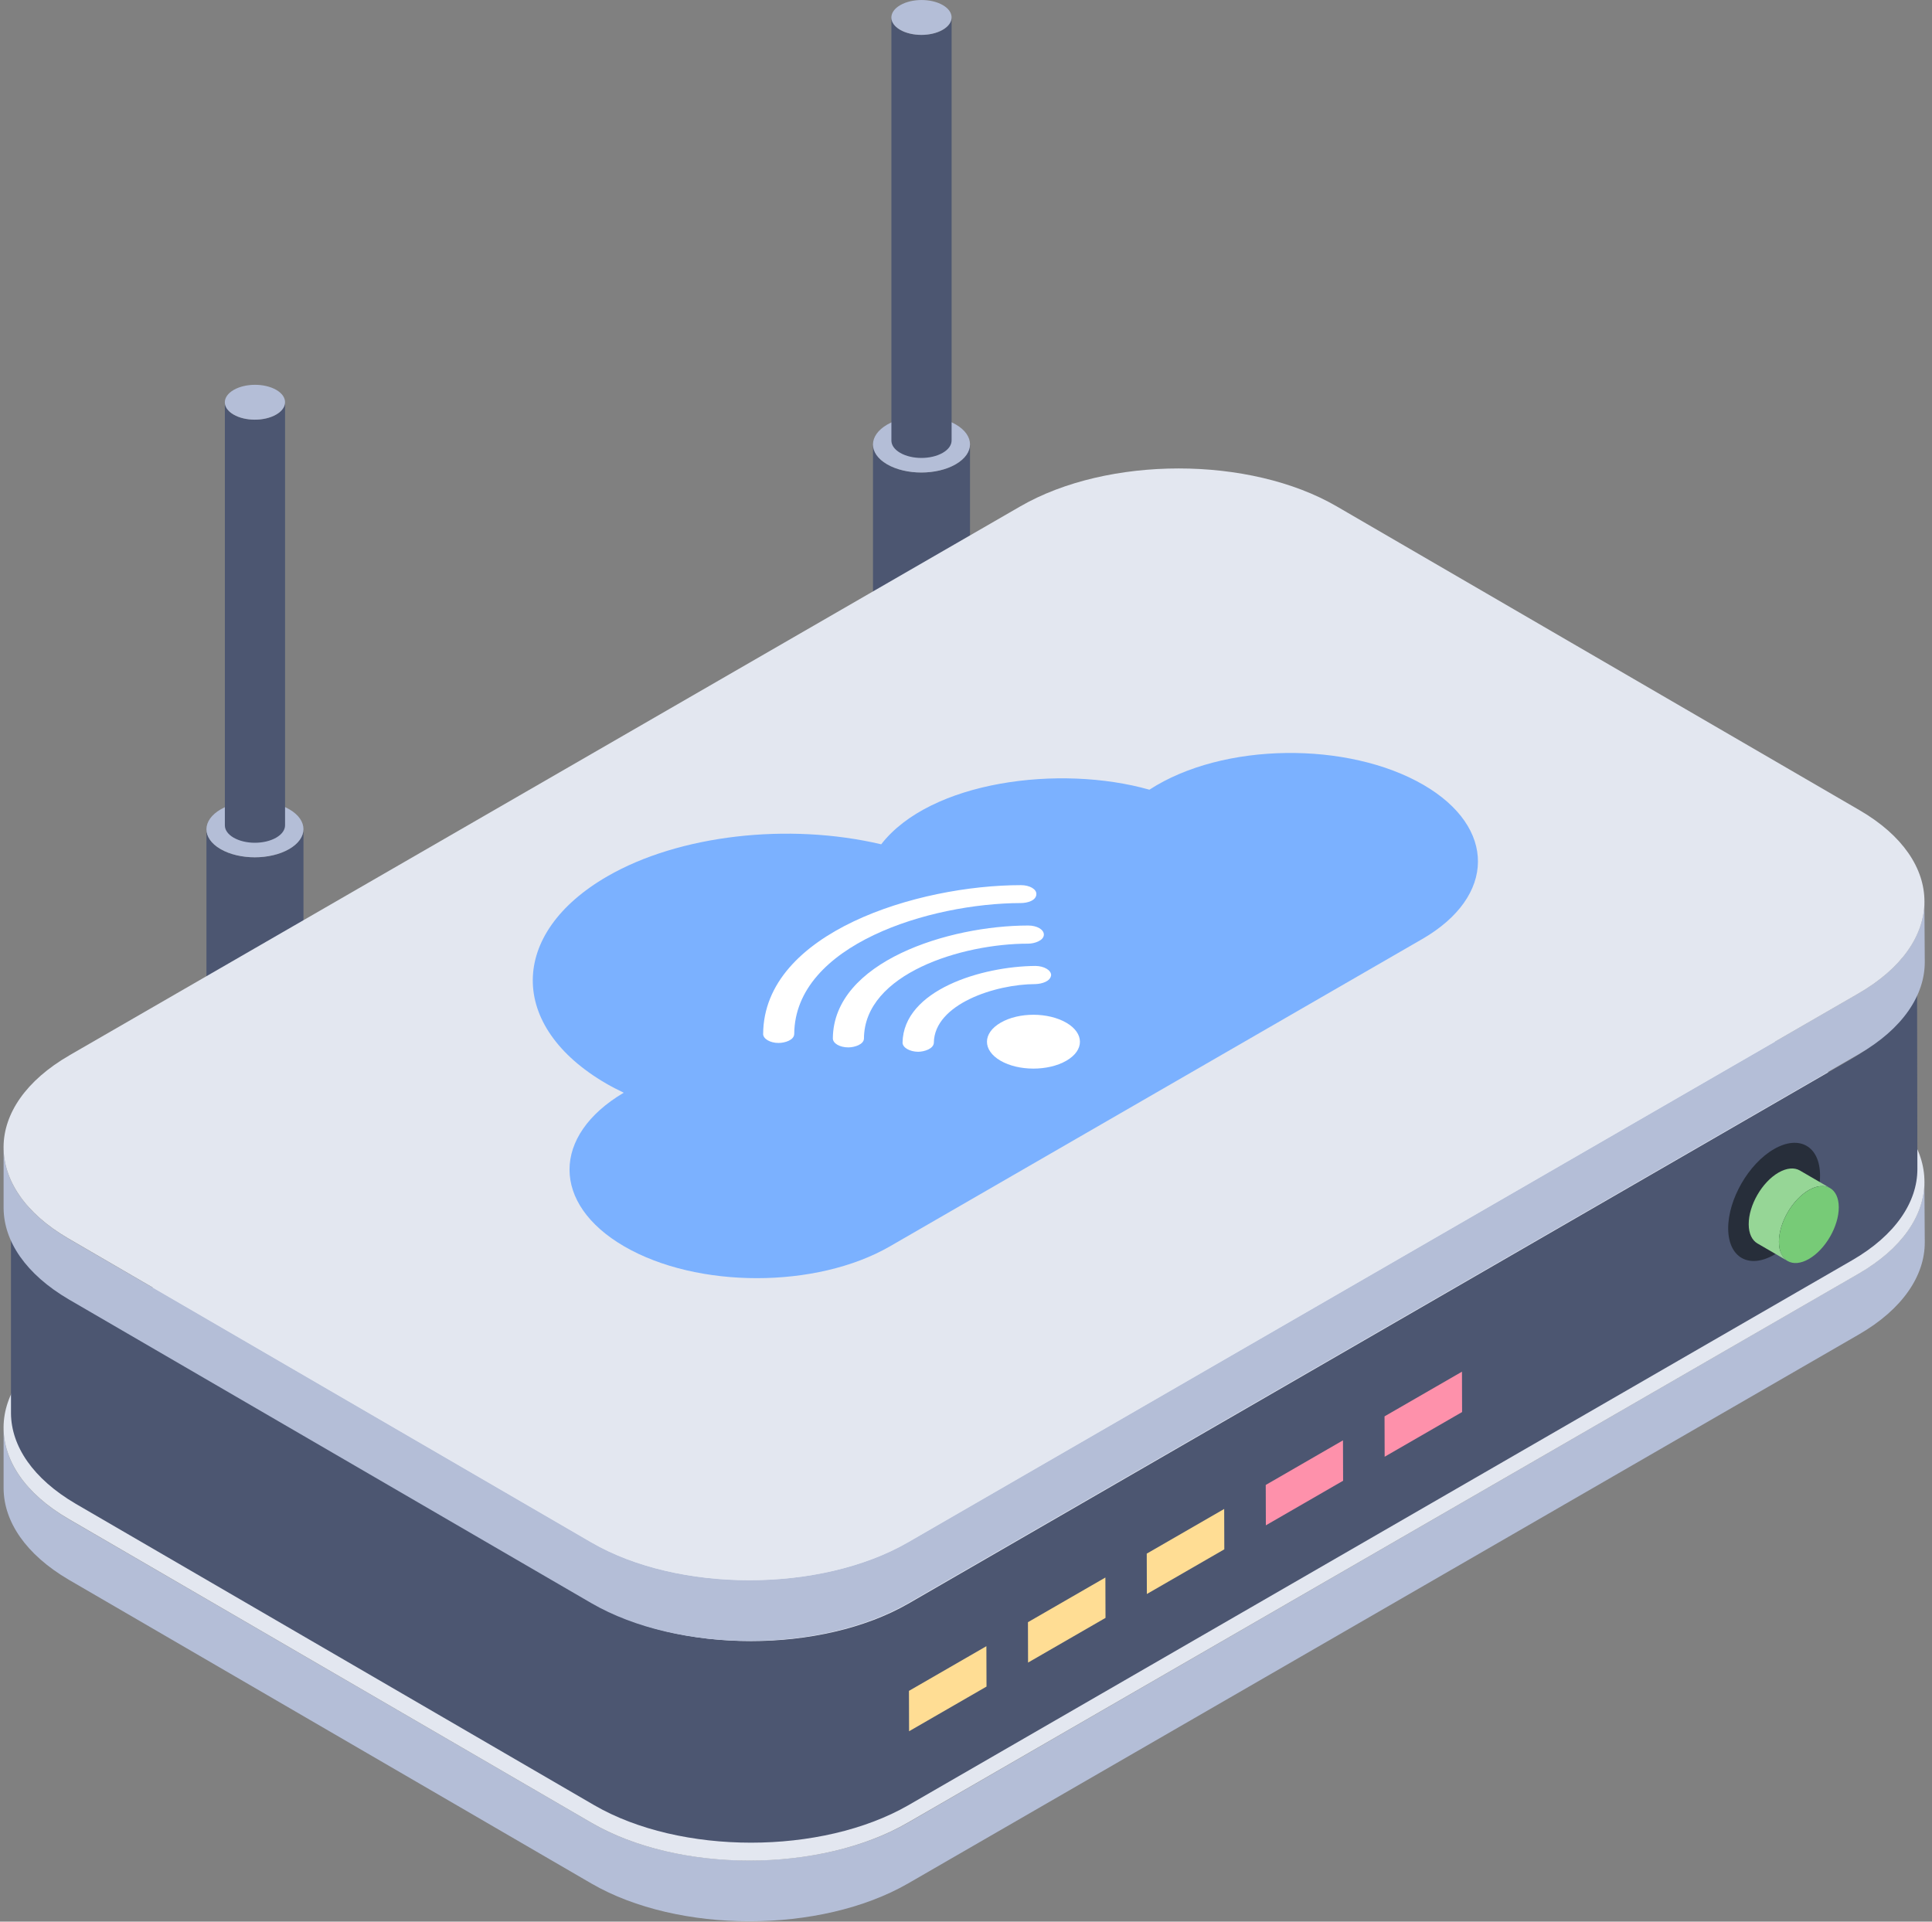<svg xmlns="http://www.w3.org/2000/svg" width="186" height="185" viewBox="0 0 186 185" fill="none">
  <rect x="0" y="0" width="186" height="185" fill="#808080" stroke="none"/>
  <g clip-path="url(#clip0_215_319)">
    <path d="M19.876 79.841V97.858C19.876 98.547 20.331 99.231 21.234 99.758C23.052 100.816 26.01 100.816 27.839 99.758C28.761 99.228 29.22 98.528 29.216 97.832V79.814C29.216 80.51 28.757 81.21 27.839 81.741C26.01 82.798 23.052 82.798 21.234 81.741C20.331 81.218 19.879 80.529 19.876 79.841Z" fill="#4C5671"/>
    <path d="M21.253 77.914C23.082 76.856 26.04 76.856 27.857 77.914C29.675 78.971 29.668 80.683 27.835 81.741C26.006 82.798 23.048 82.798 21.23 81.741C19.412 80.683 19.424 78.971 21.253 77.914Z" fill="#B4BED7"/>
    <path d="M21.648 38.733V79.464C21.648 79.889 21.93 80.318 22.491 80.642C23.62 81.297 25.453 81.297 26.59 80.642C27.162 80.311 27.448 79.878 27.444 79.445V38.714C27.444 39.147 27.162 39.58 26.59 39.911C25.453 40.566 23.62 40.566 22.491 39.911C21.93 39.583 21.652 39.158 21.648 38.733Z" fill="#4C5671"/>
    <path d="M22.502 37.536C23.639 36.882 25.471 36.882 26.6 37.536C27.729 38.191 27.722 39.256 26.585 39.911C25.449 40.566 23.616 40.566 22.487 39.911C21.358 39.256 21.366 38.191 22.502 37.536Z" fill="#B4BED7"/>
    <path d="M84.046 42.793V60.811C84.046 61.499 84.501 62.184 85.404 62.711C87.222 63.769 90.18 63.769 92.009 62.711C92.931 62.181 93.39 61.481 93.387 60.785V42.767C93.387 43.463 92.927 44.163 92.009 44.694C90.18 45.751 87.222 45.751 85.404 44.694C84.501 44.171 84.049 43.482 84.046 42.793Z" fill="#4C5671"/>
    <path d="M85.423 40.87C87.252 39.813 90.21 39.813 92.028 40.87C93.845 41.928 93.838 43.64 92.005 44.697C90.176 45.755 87.218 45.755 85.4 44.697C83.582 43.64 83.594 41.928 85.423 40.87Z" fill="#B4BED7"/>
    <path d="M85.818 1.686V42.417C85.818 42.842 86.101 43.271 86.661 43.595C87.79 44.25 89.623 44.25 90.76 43.595C91.332 43.264 91.618 42.831 91.614 42.398V1.671C91.614 2.104 91.332 2.536 90.76 2.868C89.623 3.522 87.79 3.522 86.661 2.868C86.101 2.54 85.822 2.115 85.818 1.69V1.686Z" fill="#4C5671"/>
    <path d="M86.672 0.493C87.809 -0.162 89.642 -0.162 90.771 0.493C91.9 1.148 91.892 2.213 90.755 2.868C89.619 3.522 87.786 3.522 86.657 2.868C85.528 2.213 85.536 1.148 86.672 0.493Z" fill="#B4BED7"/>
    <path d="M0.347 137.479V143.33C0.385 146.488 2.466 149.645 6.628 152.087L56.941 181.33C65.304 186.173 78.976 186.173 87.41 181.33L178.952 128.474C183.186 126.032 185.304 122.803 185.304 119.612L185.267 113.764C185.267 116.959 183.148 120.188 178.914 122.626L87.406 175.482C78.973 180.325 65.3 180.325 56.938 175.482L6.591 146.235C2.428 143.797 0.347 140.64 0.347 137.479Z" fill="#B4BED7"/>
    <path d="M6.696 128.579C-1.734 133.445 -1.78 141.355 6.598 146.224L56.926 175.471C65.303 180.34 78.961 180.34 87.391 175.471L178.921 122.63C187.351 117.764 187.397 109.851 179.019 104.985L128.691 75.739C120.314 70.869 106.656 70.869 98.226 75.739L6.692 128.579H6.696Z" fill="#E3E7F0"/>
    <path d="M1.058 116.677V136.083C1.092 139.218 3.158 142.348 7.291 144.772L57.216 173.792C65.515 178.598 79.082 178.598 87.448 173.792L178.289 121.339C182.493 118.916 184.593 115.714 184.593 112.545L184.559 93.143C184.559 96.311 182.459 99.517 178.256 101.937L87.448 154.386C79.078 159.192 65.511 159.192 57.216 154.386L7.257 125.366C3.125 122.946 1.062 119.812 1.062 116.677H1.058Z" fill="#4C5671"/>
    <path d="M0.347 110.49V116.342C0.385 119.499 2.466 122.656 6.628 125.098L56.941 154.341C65.304 159.184 78.976 159.184 87.41 154.341L178.952 101.485C183.186 99.043 185.304 95.814 185.304 92.623L185.267 86.776C185.267 89.971 183.148 93.199 178.914 95.638L87.406 148.493C78.973 153.336 65.3 153.336 56.938 148.493L6.591 119.247C2.428 116.808 0.347 113.651 0.347 110.49Z" fill="#B4BED7"/>
    <path d="M6.696 101.591C-1.734 106.456 -1.78 114.366 6.598 119.236L56.926 148.482C65.303 153.351 78.961 153.351 87.391 148.482L178.921 95.641C187.351 90.776 187.397 82.862 179.019 77.996L128.691 48.75C120.314 43.881 106.656 43.881 98.226 48.75L6.692 101.591H6.696Z" fill="#E3E7F0"/>
    <path d="M94.963 158.48L94.975 162.368L87.519 166.669L87.508 162.782L94.963 158.48Z" fill="#FFDD94"/>
    <path d="M106.419 151.869L106.431 155.756L98.975 160.057L98.964 156.17L106.419 151.869Z" fill="#FFDD94"/>
    <path d="M117.856 145.269L117.868 149.156L110.412 153.457L110.401 149.57L117.856 145.269Z" fill="#FFDD94"/>
    <path d="M129.293 138.664L129.305 142.552L121.868 146.845L121.857 142.958L129.293 138.664Z" fill="#FE91AB"/>
    <path d="M140.749 132.053L140.76 135.94L133.305 140.241L133.294 136.354L140.749 132.053Z" fill="#FE91AB"/>
    <path d="M170.785 110.626C173.228 109.215 175.215 110.347 175.222 113.155C175.23 115.962 173.258 119.379 170.815 120.79C168.373 122.201 166.386 121.068 166.378 118.261C166.371 115.454 168.343 112.037 170.785 110.626Z" fill="#272E3A"/>
    <path d="M173.277 112.684C172.753 112.38 172.027 112.425 171.225 112.884C169.634 113.802 168.346 116.03 168.354 117.859C168.354 118.765 168.678 119.405 169.193 119.706L172.102 121.396C171.587 121.095 171.263 120.455 171.263 119.548C171.259 117.719 172.543 115.492 174.135 114.573C174.936 114.111 175.663 114.069 176.186 114.374L173.277 112.684Z" fill="#96D696"/>
    <path d="M174.135 114.577C175.727 113.659 177.021 114.397 177.025 116.225C177.029 118.054 175.745 120.282 174.153 121.2C172.561 122.118 171.267 121.381 171.263 119.552C171.259 117.723 172.543 115.495 174.135 114.577Z" fill="#77CB77"/>
    <path d="M60.05 105.196C53.103 109.305 53.065 115.906 60.092 119.988C67.118 124.071 78.6 124.071 85.675 119.988L136.922 90.403C144.038 86.294 144.072 79.645 137.046 75.562C129.805 71.355 117.74 71.426 110.657 76.025C102.027 73.579 89.563 75.189 84.836 81.282C75.898 79.178 65.379 80.375 58.473 84.364C48.944 89.865 48.892 98.814 58.36 104.315C58.91 104.635 59.497 104.929 60.046 105.196H60.05Z" fill="#7BB1FF"/>
    <path d="M96.345 98.449C94.583 99.465 94.576 101.102 96.326 102.118C98.057 103.122 100.898 103.134 102.66 102.118C104.421 101.102 104.391 99.465 102.66 98.46C100.91 97.444 98.106 97.433 96.345 98.449Z" fill="white"/>
    <path d="M73.467 99.544C73.482 100.018 74.148 100.406 74.95 100.406C75.559 100.406 76.459 100.135 76.463 99.532C76.538 90.945 89.533 86.956 98.279 86.938C98.915 86.938 99.769 86.693 99.773 86.076C99.796 85.602 99.13 85.214 98.29 85.214C88.362 85.214 73.523 89.756 73.471 99.544H73.467Z" fill="white"/>
    <path d="M80.181 99.962C80.181 100.447 80.843 100.834 81.682 100.834C82.269 100.827 83.169 100.556 83.176 99.973C83.21 93.741 92.611 90.84 98.983 90.847C99.57 90.847 100.492 90.561 100.496 89.974C100.496 89.489 99.833 89.101 98.994 89.101C91.358 89.101 80.245 92.563 80.181 99.962Z" fill="white"/>
    <path d="M86.891 100.383C86.906 100.857 87.572 101.245 88.392 101.256C88.991 101.249 89.879 100.97 89.905 100.383C89.951 96.673 95.818 94.746 99.683 94.739C100.3 94.72 101.139 94.483 101.196 93.865C101.181 93.391 100.515 93.004 99.694 92.992C94.527 93.026 86.97 95.307 86.891 100.383Z" fill="white"/>
  </g>
  <defs>
    <clipPath id="clip0_215_319">
      <rect width="184.961" height="184.961" fill="white" transform="matrix(-1 0 0 1 185.304 0)"/>
    </clipPath>
  </defs>
</svg>